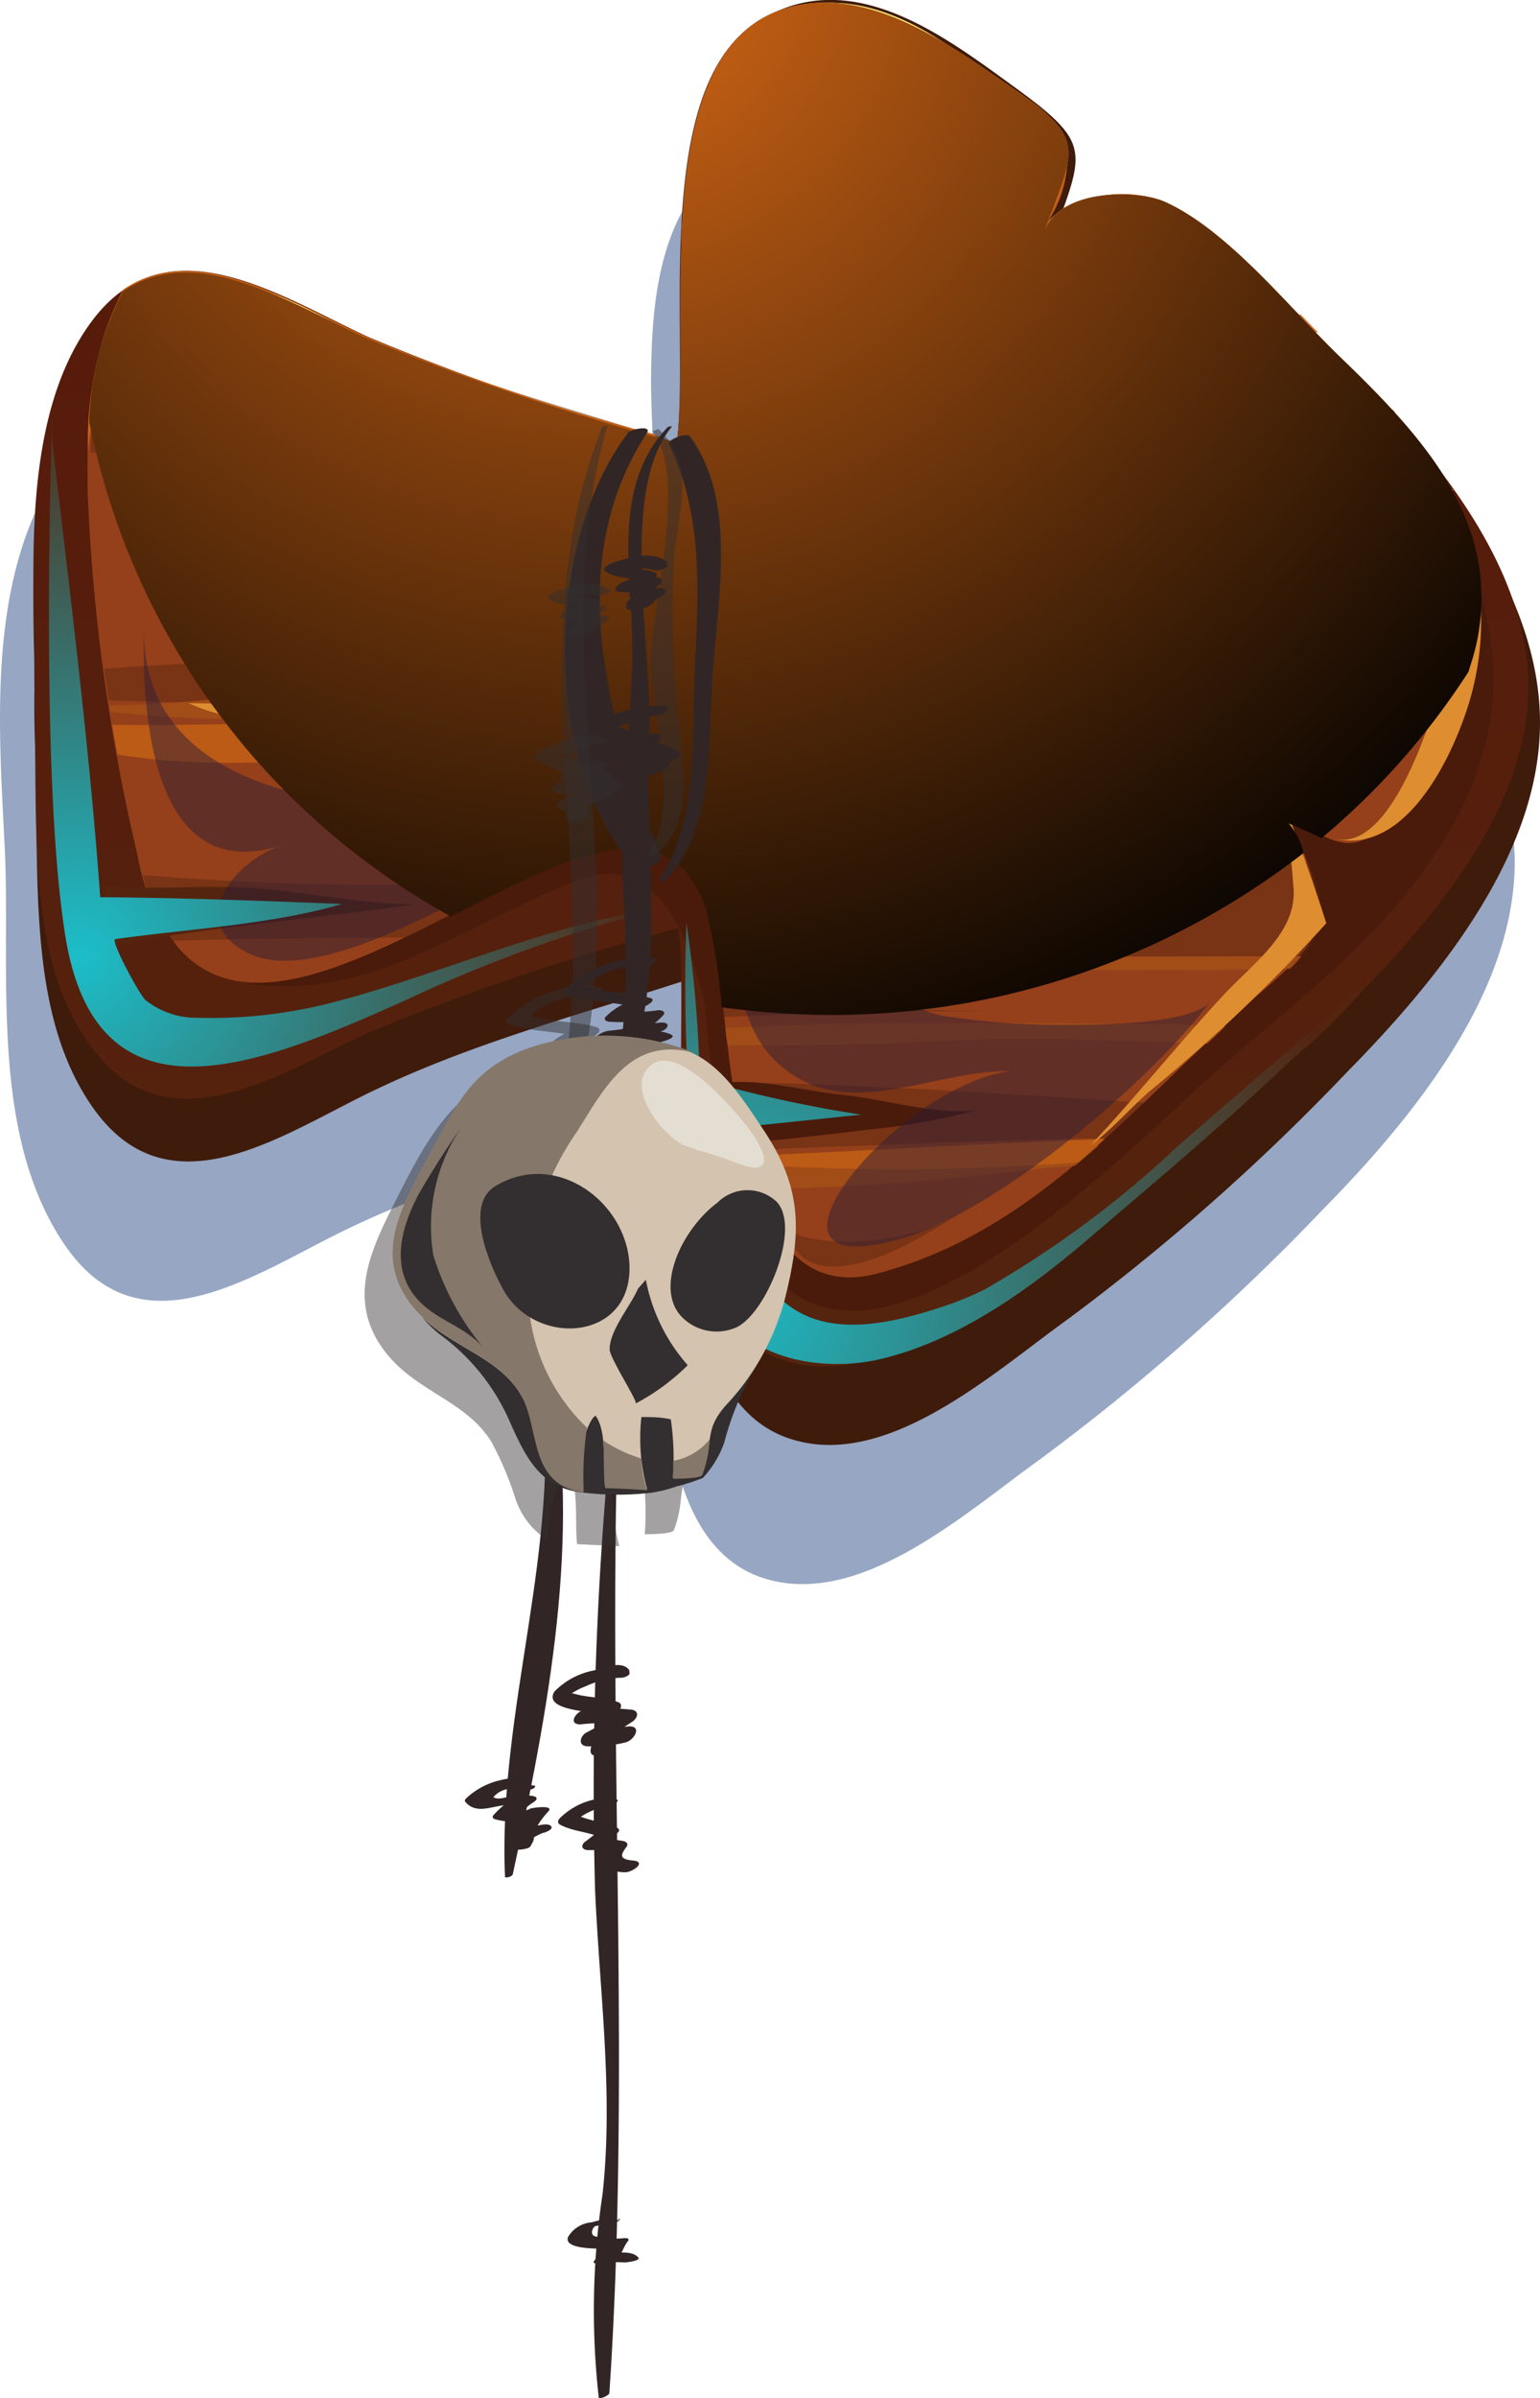 <svg xmlns="http://www.w3.org/2000/svg" xmlns:xlink="http://www.w3.org/1999/xlink" viewBox="0 0 59.16 92.08"><defs><style>.cls-1{isolation:isolate;}.cls-2{fill:#214380;mix-blend-mode:multiply;opacity:0.47;}.cls-3{fill:#3f1b0b;}.cls-4{fill:url(#linear-gradient);}.cls-5{fill:#4a1a0a;}.cls-6{fill:#95401a;}.cls-7{opacity:0.85;}.cls-11,.cls-8{fill:#54240f;}.cls-8{opacity:0.51;}.cls-9{fill:#a44d18;}.cls-10{fill:#c35f14;}.cls-12{fill:#de8d30;}.cls-13,.cls-14,.cls-15{fill:#fff280;}.cls-13{opacity:0.27;}.cls-14{opacity:0.39;}.cls-16{fill:#2e1e36;}.cls-16,.cls-21{opacity:0.49;}.cls-17{fill:url(#radial-gradient);}.cls-18{fill:url(#radial-gradient-2);}.cls-19{mix-blend-mode:screen;fill:url(#radial-gradient-3);}.cls-20{fill:#312625;}.cls-22,.cls-23{fill:#332e2f;}.cls-23,.cls-25,.cls-26,.cls-27{fill-rule:evenodd;}.cls-24{opacity:0.45;}.cls-25{fill:#d3c3af;}.cls-26{fill:#857769;}.cls-27{fill:#e4ddd1;}</style><linearGradient id="linear-gradient" x1="30.02" x2="30.02" y2="51.94" gradientUnits="userSpaceOnUse"><stop offset="0" stop-color="#581809"/><stop offset="1" stop-color="#54240f"/></linearGradient><radialGradient id="radial-gradient" cx="3.06" cy="36.68" r="22.49" gradientUnits="userSpaceOnUse"><stop offset="0" stop-color="#1cbeca"/><stop offset="1" stop-color="#54240f"/></radialGradient><radialGradient id="radial-gradient-2" cx="27.6" cy="49.47" r="25.02" xlink:href="#radial-gradient"/><radialGradient id="radial-gradient-3" cx="22.86" cy="-1.87" r="47.05" gradientUnits="userSpaceOnUse"><stop offset="0.1" stop-color="#c35f14"/><stop offset="1"/></radialGradient></defs><g class="cls-1"><g id="Слой_2" data-name="Слой 2"><g id="Слой_11" data-name="Слой 11"><path class="cls-2" d="M57.47,29.31c-2-5.7-6.32-10.07-10.72-14.08a8,8,0,0,0-4-2.38A7.7,7.7,0,0,0,40,13c.59-2.26-.36-3.11-2.17-4.43-2.78-2-7.29-4.91-10.43-2-2.14,2-2.37,5.25-2.39,8,0,1.39.12,2.78.1,4.17,0,1.08-.3,2.16-.31,3.24-.73-.21-1.52-.39-2.25-.65l-5.22-1.91c-3.24-1.18-6.8-3-10.2-3.64a3.7,3.7,0,0,0-.57-.07H6a4.35,4.35,0,0,0-3.52,2C-.53,21.89-.06,27.68.18,32.5s-.62,11,2.3,15.29,7.27,1.14,10.76-.55c3.83-1.86,7.89-2.93,11.92-4.23,0,2.29-.1,5.28.2,8,.13,4.25.8,8.5,3.89,9.56C33,61.84,37.1,58.07,40,56a84.4,84.4,0,0,0,10.82-9.56c4.6-4.66,7.37-9.08,7.37-13.37A11.27,11.27,0,0,0,57.47,29.31Z"/><path class="cls-3" d="M1.34,26c-.15-4.5-.17-9.62,2.14-13,2.92-4.25,7.27-1.14,10.76.55,3.85,1.86,7.93,2.94,12,4.25C26.77,13.32,24.94,2.1,30.26.27c3.11-1.07,6.18,1.23,8.61,3,3.15,2.28,2.79,2.48,1.52,6C41,7.58,44,7.57,45.09,8.11c2.44,1.2,4.78,4.32,6.7,6.27,4.6,4.66,7.37,9.08,7.37,13.37s-2.77,8.71-7.37,13.37A83.57,83.57,0,0,1,41,50.67c-2.87,2.06-7,5.84-10.72,4.55-5.31-1.83-3.48-13-4-17.56-4,1.3-8.12,2.38-12,4.25-3.49,1.68-7.84,4.8-10.76.55-2.31-3.36-2.07-8-2.14-13C1.36,28.89,1.28,27.31,1.34,26Z"/><path class="cls-4" d="M1.34,24.67c-.15-4.25-.17-9.09,2.13-12.26,2.9-4,7.22-1.07,10.68.53A95.48,95.48,0,0,0,26,17c.55-4.27-1.26-14.86,4-16.59,3.09-1,6.14,1.16,8.55,2.82,3.14,2.16,2.77,2.34,1.51,5.69.61-1.61,3.57-1.62,4.67-1.1,2.43,1.12,4.75,4.07,6.66,5.91,4.56,4.4,7.31,8.58,7.32,12.62S56,34.52,51.45,38.92a81.92,81.92,0,0,1-10.75,9c-2.84,2-6.92,5.51-10.64,4.3-5.28-1.73-3.47-12.32-4-16.58a95.44,95.44,0,0,0-11.89,4c-3.46,1.6-7.78,4.54-10.68.53C1.17,37,1.41,32.63,1.34,27.93,1.36,27.38,1.28,25.88,1.34,24.67Z"/><path class="cls-5" d="M53.53,15.76c3.64,6.09,5.82,11.07,1.29,17.49-2.37,3.34-5.38,5.45-8.36,8.12-3.5,3.13-14.95,15-18,5.07-1.46-4.78-1.6-10.31-1.64-15.29,3.69,3.06,6.11,14.69,12.27,8.6,3.09-3.06,4-10,3.34-14.07,3.33,2.51,8.22,7.35,11.21,1.51,1.59-3.09.5-8.59-.73-11.68Z"/><path class="cls-5" d="M22.26,29.45c6.35-.22,6.67,7.3,7.12,11.81a30,30,0,0,0,.89,4.08c.15.62.25,2.76.68,3.18-2.83-2.76-2.9-5.49-3.7-9.21-.5-2.29-1.58-6.74-4.86-5.57-4,1.41-7.57,4.41-12.09,4.11C6.8,37.62,6.53,35.11,6.52,32,11.44,37.63,17.17,29.62,22.26,29.45Z"/><path class="cls-6" d="M56.7,21.11c-.69-2.85-2.9-5.17-5.25-7.43-1.91-1.84-4.23-4.79-6.66-5.91-1.1-.52-4.06-.51-4.67,1.1,1.26-3.35,1.63-3.53-1.51-5.69C36.2,1.52,33.15-.65,30.06.36,24.78,2.09,26.59,12.68,26,17a95.48,95.48,0,0,1-11.89-4c-3-1.37-6.59-3.73-9.39-1.81-1.3,2.26-1.39,5.24-1.35,7.76A72.8,72.8,0,0,0,5.28,32.82a7.91,7.91,0,0,0,1.54,3.53c5,5.91,17.8-9.53,20.36-1.46,1.08,3.43.36,15.69,6.56,14,5.62-1.5,9.17-5.67,14-10.17,1-.94,2.83-2.19,3-3.56a10.77,10.77,0,0,0-1.26-3.67c1.84.74,2.26,1.46,3.81.17s2.53-4.22,3.14-6.19A8.15,8.15,0,0,0,56.7,21.11Z"/><g class="cls-7"><path class="cls-8" d="M27.36,2.94a82.43,82.43,0,0,1,10.77-.09,26.06,26.06,0,0,0-2.72-1.69,31.77,31.77,0,0,0-7.1.34A5.46,5.46,0,0,0,27.36,2.94Z"/><path class="cls-8" d="M41.65,11.42c2.9.37,5.77.72,8.63,1.07l-.39-.41a.35.35,0,0,0-.08.16c0-.07,0-.12.06-.18-1.56-1.64-3.29-3.46-5.08-4.29a2,2,0,0,0-.39-.14l-1.56-.15c-1.15,0-2.36.42-2.72,1.39l.6-1.58A107.6,107.6,0,0,0,26.35,7c-.07.68-.13,1.38-.15,2.08C31.36,9.62,36.49,10.78,41.65,11.42Z"/><path class="cls-8" d="M38.81,26.75c5.81.06,11.55.06,17.3,0l.39-1.22a9.32,9.32,0,0,0,.35-1.78c-3.11-.07-6.22-.11-9.34-.15-14.25-.13-28.28,1.25-42.43,2L4,25.68l.18,1.21C15.69,27.31,27.36,26.64,38.81,26.75Z"/><path class="cls-8" d="M14.92,17.55c13.49.79,27,.43,40.54.72a19.06,19.06,0,0,0-1.69-2.21c-9.19-.82-18.38-1.62-27.61-1.86A22.23,22.23,0,0,1,26,17C23,16,19.93,15.2,17,14.09c-4.34,0-8.68.07-13,.21-.13.23-.24.47-.37.7a21.42,21.42,0,0,0-.15,2.38C7.26,17.31,11.09,17.32,14.92,17.55Z"/><path class="cls-8" d="M26.49,33.54a4.26,4.26,0,0,1,.69,1.35,9.77,9.77,0,0,1,.26,1.16c2.19.08,4.39.17,6.58.33,5.3.39,10.64.39,16,.34a3.13,3.13,0,0,0,.82-1.52,8.87,8.87,0,0,0-.54-2.11C42.35,33,34.44,33.21,26.49,33.54Z"/><path class="cls-8" d="M35.51,47.22c-1.69.53-4.17.68-5.27,0,.72,3.05,5.18.36,6.52-.58A4.88,4.88,0,0,1,35.51,47.22Z"/><path class="cls-8" d="M15.65,36c1.46-.71,2.93-1.51,4.32-2.16l-2.22.09A111.69,111.69,0,0,1,5.49,33.6a7.49,7.49,0,0,0,1.16,2.52C9.65,36.05,12.65,36,15.65,36Z"/><path class="cls-8" d="M28.62,44.16h0c4.74-.18,9.31-.37,13.88-.46.49-.44,1-.89,1.48-1.36-5.29-.34-10.6-.69-15.87-.79C28.26,42.43,28.42,43.32,28.62,44.16Z"/><path class="cls-8" d="M27.76,38.5l.06.55c3.41-.16,6.82-.25,10.24-.22C34.6,38.78,31.19,38.62,27.76,38.5Z"/><path class="cls-9" d="M16.63,18.25A147.79,147.79,0,0,0,36,18.82c6.44-.34,13.1-.41,19.57-.38l-.11-.2A33.84,33.84,0,0,0,46,17.4c-6.52.14-12.94.83-19.46.38s-14.63-1.15-21.19,0l-.58.38C8.45,17.47,12.9,18,16.63,18.25Z"/><path class="cls-9" d="M18.83,27.43c6.61-.14,13.23-.06,19.93,0a136.71,136.71,0,0,0,17.54-1.3l.09-.27c-3,0-6,.25-9,.31-6.35.15-12.9.06-19.29.4-4.89.26-9.78-.32-14.66-.16-2.83.09-6.15.68-9.23.67a2.17,2.17,0,0,1,0,.25C9,27.89,14.44,27.53,18.83,27.43Z"/><path class="cls-9" d="M27,3.81c2.89-.15,5.79-.33,8.79-.49.93,0,1.9-.1,2.87-.1l-.06,0-1-.66a54.39,54.39,0,0,0-10,0A7.45,7.45,0,0,0,27,3.81Z"/><path class="cls-9" d="M27.87,39.47c0,.22.05.44.08.67,2.52,0,5,0,7.53-.14,3.67-.2,7.29-.06,10.9.08l.69-.66c-.77,0-1.54-.09-2.32-.09C39.09,39.28,33.45,39.19,27.87,39.47Z"/><path class="cls-9" d="M42.18,11.06a141.09,141.09,0,0,0-16-2.46c0,.39,0,.79,0,1.19,7.55.91,15.24,2.2,23.08,2.29C46.87,11.66,44.52,11.52,42.18,11.06Z"/><path class="cls-9" d="M50,36.72c-3.81,0-7.6,0-11.4.07A97.34,97.34,0,0,1,27.42,36c0,.29.1.6.14.93,7.31.15,14.68.45,22,.27A5.49,5.49,0,0,0,50,36.72Z"/><path class="cls-9" d="M31.26,44.54l-2.57-.11q.16.65.36,1.23A92.88,92.88,0,0,0,38.8,45c.82-.1,1.66-.17,2.5-.24l.91-.77A79.45,79.45,0,0,1,31.26,44.54Z"/><path class="cls-10" d="M50.91,18c-10.14-.1-20.61,3.63-30.6-.25,8.15.36,16.36.11,24.61.19Z"/><path class="cls-10" d="M28.67,44.38l.09.33a89.48,89.48,0,0,0,12.68-.08l1-.89C37.88,43.89,33.28,44.2,28.67,44.38Z"/><path class="cls-10" d="M4.31,27.83c.07.38.13.76.2,1.14,6.75,1.11,14.74-1,21.08-.9l6.91.07c-2.59,0-5.18-.19-7.77-.4C17.93,27.2,11.09,27.94,4.31,27.83Z"/><path class="cls-10" d="M26.19,9.43c1.48.31,3,.62,4.44,1,6.06,1.76,13.34,3,20,2.33l-.66-.68c-1.26-.1-2.6-.17-3.66-.31C39.62,10.91,32.89,9.61,26.2,9,26.19,9.16,26.19,9.29,26.19,9.43Z"/></g><path class="cls-5" d="M33.29,43.38c-1.61.2-3.38.39-4.91.54a6.34,6.34,0,0,0-.61-2.34c1.51-.18,3.22.34,4.75.48,1.3.12,4.07.91,5.27.49A25,25,0,0,1,33.29,43.38Z"/><path class="cls-11" d="M13.52,34.55a19.14,19.14,0,0,0,2.36.17h0C15,34.94,4.19,36,4.21,36.45A11.25,11.25,0,0,0,4,34c1.61.19,3.37,0,5,.07C10.49,34.1,12,34.37,13.52,34.55Z"/><path class="cls-10" d="M25.91,17.07l-.8-.4a84.19,84.19,0,0,1-11-3.73c-3-1.37-6.59-3.73-9.39-1.81a13.11,13.11,0,0,0-1.34,6.25C4.19,8.31,12.53,14.57,25.91,17.07Z"/><path class="cls-10" d="M26.72,4.82a7.31,7.31,0,0,1,1.59-2.38c2.93-2.82,5.8-.5,8.54,1.22,1.89,1.2,3.61,3,2.9,5.47A4.48,4.48,0,0,0,41,5.75c-.16-1.2-1.51-1.94-2.42-2.57C36.2,1.52,33.15-.65,30.06.36,28.2,1,27.23,2.68,26.72,4.82Z"/><path class="cls-10" d="M44.55,15.32a59.1,59.1,0,0,0,9.11.62c-.7-.77-1.45-1.52-2.21-2.26-1.91-1.84-4.23-4.79-6.66-5.91a4.54,4.54,0,0,0-2.63-.22A4.09,4.09,0,0,0,40.85,8a5.36,5.36,0,0,0-1.12,1.06c1.08-1,4.42-.16,5.58.46a18.91,18.91,0,0,1,3.34,2.37c1.37,1.21,2.22,2.37.11,3A11.08,11.08,0,0,1,44.55,15.32Z"/><path class="cls-12" d="M52.57,17.46a41,41,0,0,0-8.66.36c-3.14.32-6.07.74-9.23.87a2.12,2.12,0,0,0,1.6.38c5.77-.55,12.06-1.2,17.83-.48a12.31,12.31,0,0,1,1.78.25c-.33-.09-.53-.72-.82-.88a5.49,5.49,0,0,0-1.8-.41C53,17.51,52.8,17.48,52.57,17.46Z"/><path class="cls-13" d="M34.11,14.59c.74.88-.15,2.84-2,4.39s-3.92,2.08-4.66,1.2.15-2.85,2-4.39S33.37,13.71,34.11,14.59Z"/><path class="cls-14" d="M40.12,8.87c1.26-3.35,1.63-3.53-1.51-5.69C36.2,1.52,33.15-.65,30.06.36a6,6,0,0,0-.63.29,10.65,10.65,0,0,0-1.27,1c-1.67,2-2,5.56-2,8.94a10.73,10.73,0,0,0,6,1A24.21,24.21,0,0,0,43.7,7.5C42.37,7.36,40.58,7.65,40.12,8.87Z"/><path class="cls-13" d="M5.77,18.35c2.4-.34,2.44-4.52-.16-2.71C4.65,16.3,3.83,18.63,5.77,18.35Z"/><path class="cls-15" d="M30.22.44a4.15,4.15,0,0,0-1.31.85c-3.39,3.22-2.62,9.92-2.63,14.1,0-5,1.21-17.23,9.26-12.8,1.53.84,2.9,2,4.48,2.7C38.11,2.57,33.76-1,30.22.44Z"/><path class="cls-15" d="M41.2,8.38C43,6.24,47.15,9.7,48.5,11c.47.45.88.95,1.38,1.38a17.32,17.32,0,0,0-4-2.78c-1.59-.81-3-.81-4.57-1.19Z"/><path class="cls-15" d="M14.7,13.63C12.6,12,7,9,4.93,11.73a7.4,7.4,0,0,0-1.15,3c1.28-4.34,5.67-2.82,8.63-1.84a13.65,13.65,0,0,1,2.62.94Z"/><path class="cls-16" d="M41.07,39.35A29.14,29.14,0,0,1,36.2,39c-3-.68-7.82-4.12-6.9-7.77-.87,2.57-1.76,7.12.35,9.36,2.6,2.75,6.06.47,9.17.54.18,0,.18,0,0,0-4.31.5-11,8.5-4,6.37,3.61-1.11,9.42-6,11.69-9.07C46,39.15,43.49,39.36,41.07,39.35Z"/><path class="cls-16" d="M26,29.87C21,31.29,5.27,33.11,5.53,24c-.1,3.58.35,10.17,5.43,8.41C9,33,7.1,35.4,9.53,36.6,13.18,38.42,22.8,31.14,26,29.87Z"/><path class="cls-12" d="M30.06,27.47c-4.08-.14-8.19.3-12.28.3-3,0-7.82.5-10.53-.77,6.09.14,12-.61,18.12,0a34.54,34.54,0,0,1,4.68.52C30.17,27.47,30.18,27.47,30.06,27.47Z"/><path class="cls-12" d="M56.24,27.57a10.89,10.89,0,0,0-.21-8c.77,1.53.89,3.8-.3,5.16S53.42,25.84,52,26c-1.8.22-3.6.44-5.41.5a12.6,12.6,0,0,0-1.84,0c.72.09,10.26,1,10.32.78-.45,1.33-1.84,5.37-3.77,4.93C53.8,32.78,55.51,29.62,56.24,27.57Z"/><path class="cls-12" d="M49.53,31.38c.49,1.32,1,2.73,1.42,4.07a63.18,63.18,0,0,1-6.81,6.47c-.77.69-1.44,1.46-2.27,2.08,1.77-1.88,3.37-3.9,5.13-5.79,1.14-1.23,2.84-2.4,2.69-4.14-.07-.87-.15-1.76-.28-2.62Z"/><path class="cls-17" d="M2,15.88c-.18,6.36-.25,15.25.5,20,1.2,7.68,7.55,5,13.07,2.53a55.07,55.07,0,0,1,9.85-3.54c-4.19.56-8.38,2.5-12.48,3.58a18.62,18.62,0,0,1-5.35.63,3.13,3.13,0,0,1-2-.68c-.23-.2-1.37-2.31-1.16-2.34,2.72-.39,6-.55,8.71-1.35-4.05-.16-6.55-.24-9.29-.26C3.43,28.62,2.68,22.73,2,16.88Z"/><path class="cls-18" d="M36.16,50.19c-2.47.81-5.21,1.32-6.79-1.06A11.41,11.41,0,0,1,27.3,43.4l5.79-.6a48.44,48.44,0,0,1-6.21-1.37,48.89,48.89,0,0,0-.51-6,62.89,62.89,0,0,0,.16,7.47c.25,3.59.59,6.17,1.29,7.44,1.13,2,4.09,2.33,6.11,1.82,3-.74,5.73-2.74,8-4.69,2.59-2.22,5.24-4.43,7.68-6.78a21,21,0,0,0,3.15-3.17c-2.75,2.38-5,4.3-7.47,6.45a39.58,39.58,0,0,1-7.44,5.53A12.3,12.3,0,0,1,36.16,50.19Z"/><path class="cls-19" d="M56.41,25.8l.09-.29a8.15,8.15,0,0,0,.2-4.4c-.69-2.85-2.9-5.17-5.25-7.43-1.91-1.84-4.23-4.79-6.66-5.91-1.1-.52-4.06-.51-4.67,1.1,1.26-3.35,1.63-3.53-1.51-5.69C36.2,1.52,33.15-.65,30.06.36,24.78,2.09,26.59,12.68,26,17a95.48,95.48,0,0,1-11.89-4c-3-1.37-6.59-3.73-9.39-1.81a11.56,11.56,0,0,0-1.29,5,27.86,27.86,0,0,0,13.89,19c4.35-2.22,8.48-4.43,9.82-.21a24.31,24.31,0,0,1,.59,3.7,32.43,32.43,0,0,0,3.85.29,29.55,29.55,0,0,0,18.5-6.22,2.83,2.83,0,0,0-.57-1.13c.51.2.91.4,1.26.56A28.18,28.18,0,0,0,56.41,25.8Z"/><path class="cls-20" d="M25.64,33.73c1.78-2,1.57-5.15,1.73-7.69.17-2.94,1-6.75-.87-9.29-.12-.16-.87.14-.8.29,1.28,2.7,1.15,5.49,1,8.41-.14,2.74.19,6-1.39,8.36-.07.1.28,0,.33-.08Z"/><path class="cls-20" d="M24.1,16.66c-3.15,4.14-3.34,12.62.27,16.61.22.24,1.14-.09,1-.44-2-5.06-3.8-11.18-.52-16.2.21-.32-.61-.16-.75,0Z"/><g class="cls-21"><path class="cls-22" d="M23.12,16.43c-3.18,8.07-.21,16.39-1.42,24.65,0,0,.69-.14.73-.33,1.63-8-1.44-16.3.9-24.4,0,0-.19,0-.21.08Z"/></g><g class="cls-21"><path class="cls-22" d="M25.07,16.57c1.38,1.78-.05,6.59-.06,8.83,0,1.72,1.34,6.58-.46,7.59-.42.23-.11.26.17.11,2-1,1.57-3.45,1.35-5.37a40.07,40.07,0,0,1-.19-6c.06-1.85,1-3.78-.59-5.26,0,0-.23.08-.22.1Z"/></g><g class="cls-21"><path class="cls-22" d="M23.48,22.67c-.58-.43-1.37-.17-2,0-.05,0-.57.21-.4.32a1.44,1.44,0,0,0,.53.21l.27,0,.14,0a.15.15,0,0,1,.18.09c-.06.09-.11.19-.16.28a1.72,1.72,0,0,1,.64,0c0-.07-.05-.13-.07-.2a1.66,1.66,0,0,1-.39.31c-.11.06-.39.29-.09.29h.68c0-.08,0-.16,0-.24a1.71,1.71,0,0,1-.57.25c-.12,0-.55.33-.2.33h.34c.07-.11.14-.22.2-.33a3.44,3.44,0,0,0-.53.21c-.46.26.27.23.47.12a.3.3,0,0,0,.15,0c.1,0,.57-.33.2-.33h-.34l-.2.33a4.16,4.16,0,0,0,.94-.42c.11-.08.23-.24,0-.24h-.67c0,.1-.07.19-.1.29a4.33,4.33,0,0,0,.71-.5c.12-.09.08-.19-.07-.19a3.51,3.51,0,0,0-1.4.21c-.06,0-.39.24-.16.28a1.67,1.67,0,0,0,1.47-.55s.06-.1,0-.12c-.42-.18-.92-.1-1.3-.35l-.4.32A2.59,2.59,0,0,1,23,22.87c.1,0,.56-.12.44-.2Z"/></g><g class="cls-21"><path class="cls-22" d="M23.44,28.19a5.39,5.39,0,0,0-2.65.63c-.08,0-.39.21-.23.34a3.46,3.46,0,0,0,2.13.57c.07-.16.15-.32.23-.48a3.69,3.69,0,0,0-1.18.32c-.24.11-.39.42,0,.42a2.32,2.32,0,0,1,1.4.27l.34-.37c-.63.16-1.27-.06-1.91.12-.2,0-.59.31-.21.44a11.71,11.71,0,0,0,1.56.22V30.3a4,4,0,0,1-1.15.32c-.1,0-.61.29-.29.42s.23.2.31.43.67.1.74-.11c.13-.38,0-.57-.36-.72l-.3.42a5.35,5.35,0,0,0,1.58-.47c.16-.1.27-.31,0-.37-.52-.12-1.06,0-1.57-.22l-.21.45c.61-.17,1.27,0,1.9-.12.09,0,.53-.22.34-.37a2.84,2.84,0,0,0-1.85-.45v.43a2,2,0,0,1,.73-.21c.29,0,.75-.47.23-.48a2.72,2.72,0,0,1-1.68-.41l-.23.34a11.17,11.17,0,0,1,2.19-.7c.11,0,.38-.25.13-.29Z"/></g><g class="cls-21"><path class="cls-22" d="M23,37.89a4.3,4.3,0,0,0-3.51,1.22.12.12,0,0,0,0,.19c.9.34,1.87.27,2.79.52l.21-.39a2.61,2.61,0,0,0-1.43.72c-.09.1,0,.18.12.2a7.1,7.1,0,0,0,1.66-.05l-.2-.21a1.8,1.8,0,0,1-1,.56L22,41a5.58,5.58,0,0,1,1.21-.21c.05-.13.09-.26.13-.4-.65.12-1.31.24-2,.31-.16,0-.78.32-.34.42a16,16,0,0,0,2.3.06c.11,0,.72-.2.43-.33-.69-.3-1.47,0-2.19-.14-.11.14-.22.28-.34.41.7-.08,1.4-.2,2.09-.34.36-.08.49-.45,0-.39a8.42,8.42,0,0,0-1.65.31c-.46.16-.17.44.2.34a3,3,0,0,0,1.62-.92c.11-.14-.09-.21-.2-.21a6.61,6.61,0,0,1-1.47.06l.12.21a1.42,1.42,0,0,1,.76-.36c.17,0,.58-.29.21-.39-.87-.24-1.79-.17-2.64-.48,0,.06,0,.12,0,.18a3.34,3.34,0,0,1,2.5-.89c.21,0,.7-.31.26-.33Z"/></g><path class="cls-20" d="M25.63,16.42c-1.89,2-1.5,4.85-1.37,7.4S24,29,23.91,31.61c-.11,2.83.4,5.52-.05,8.36,0,.1.69-.11.73-.29.85-3.72.15-7.73.35-11.54.16-3.07-1.21-9.28.88-11.77,0,0-.16,0-.19.05Z"/><path class="cls-20" d="M25.63,21.58c-.58-.44-1.36-.2-2,0-.07,0-.59.22-.38.36.41.28.89.2,1.33.39,0-.08,0-.16,0-.24a.31.31,0,0,1-.29.16l-.16.39a2.05,2.05,0,0,1,.82-.08c0-.11-.07-.21-.1-.32a3.25,3.25,0,0,1-.47.36c-.24.11-.31.35,0,.36h.68l-.1-.31a1.92,1.92,0,0,1-.57.24c-.26.08-.5.4-.08.41h.33l.09-.4a3,3,0,0,0-.53.22c-.1.06-.23.23-.06.29a.7.7,0,0,0,.56-.1.15.15,0,0,0,.15,0c.24-.09.52-.41.09-.41H24.6l-.09.4a3.9,3.9,0,0,0,.93-.42c.23-.14.14-.31-.1-.31h-.68c0,.12,0,.24,0,.36a3.59,3.59,0,0,0,.63-.45c.21-.15.16-.31-.1-.31a3.14,3.14,0,0,0-1.22.16c-.15.06-.54.34-.17.4a1.55,1.55,0,0,0,1.36-.51c.07-.08.11-.19,0-.24-.4-.16-.89-.09-1.25-.32l-.38.37a2.59,2.59,0,0,1,1.69-.12c.1,0,.55-.13.4-.24Z"/><path class="cls-20" d="M25.53,27.1a5.29,5.29,0,0,0-2.59.62c-.17.07-.36.25-.17.41a3.51,3.51,0,0,0,2.08.54c.07-.17.14-.34.22-.51a3.45,3.45,0,0,0-1.18.32c-.24.1-.39.44,0,.45a2.23,2.23,0,0,1,1.4.26l.34-.39c-.63.15-1.27-.06-1.9.11-.22.06-.59.34-.21.48a13.45,13.45,0,0,0,1.55.22v-.4a3.69,3.69,0,0,1-1.15.31c-.22.07-.58.33-.21.48.22.09.17.21.23.39s.67.12.75-.11c.14-.42-.07-.6-.45-.75L24,30a4.83,4.83,0,0,0,1.58-.48c.16-.1.26-.33,0-.39-.52-.12-1.06-.05-1.56-.22l-.21.48c.61-.17,1.27,0,1.9-.12.09,0,.53-.23.34-.4a2.93,2.93,0,0,0-1.86-.45v.45a2.15,2.15,0,0,1,.73-.2c.31,0,.75-.5.23-.51a2.77,2.77,0,0,1-1.73-.45l-.17.41a11.92,11.92,0,0,1,2.19-.71c.2,0,.34-.27.06-.31Z"/><path class="cls-20" d="M25.2,36.82A4.35,4.35,0,0,0,21.69,38a.1.1,0,0,0,0,.17c.88.34,1.82.26,2.71.51l.3-.35a2.5,2.5,0,0,0-1.43.71c-.09.1,0,.17.11.19a8.39,8.39,0,0,0,1.66-.06l-.2-.19a1.77,1.77,0,0,1-1,.56c.06.11.13.21.19.31a5.58,5.58,0,0,1,1.21-.21c.05-.12.09-.24.14-.37-.65.12-1.31.24-2,.31-.15,0-.77.29-.35.39a18.29,18.29,0,0,0,2.22.06c.11,0,.81-.18.52-.31-.69-.3-1.47,0-2.19-.14l-.35.39c.7-.08,1.4-.21,2.09-.35.36-.07.5-.41,0-.35a7.63,7.63,0,0,0-1.65.31c-.46.16-.17.41.19.3a2.94,2.94,0,0,0,1.62-.9c.12-.14-.08-.2-.19-.19a6.69,6.69,0,0,1-1.48.05l.12.19a1.46,1.46,0,0,1,.76-.36c.06,0,.59-.27.29-.35-.89-.25-1.84-.18-2.72-.5l.05.17a3.24,3.24,0,0,1,2.49-.89c.2,0,.7-.3.27-.32Z"/><path class="cls-20" d="M23.37,56.11a141.3,141.3,0,0,0-.51,16.46c.17,3.89.71,7.77.29,11.66A30.12,30.12,0,0,0,23,92.05c0,.1.4-.06.41-.17.8-11.95,0-23.88.29-35.86,0-.1-.29,0-.3.09Z"/><path class="cls-20" d="M24.18,64.14c-.26-.4-1-.12-1.36,0a2.86,2.86,0,0,0-1.52.81c-.47.76,1.57.76,1.93.9,0-.14.05-.28.08-.42a1.75,1.75,0,0,1-.8.22c-.35,0-.74.57-.21.56a7.22,7.22,0,0,1,1.61,0v-.45c-.45.27-.92.52-1.39.77-.21.11-.34.47,0,.52A5.12,5.12,0,0,0,24,66.91c.36-.06.7-.66.14-.62s-1.26.22-1.43.79.63.3.78.06a.35.35,0,0,1,.39-.22l.15-.62a4,4,0,0,1-1.09.12v.52c.46-.27.91-.54,1.35-.83.18-.12.3-.39,0-.46a8.23,8.23,0,0,0-1.79,0l-.21.56a3.2,3.2,0,0,0,1.38-.44c.14-.07.3-.33.08-.41-.56-.21-1.18-.16-1.74-.34-.13,0-.14,0-.05,0a2.93,2.93,0,0,1,.56-.28,3.39,3.39,0,0,1,1.36-.32c.08,0,.38-.09.29-.23Z"/><path class="cls-20" d="M23.7,69.05a2.7,2.7,0,0,0-2.19.76c-.09.09-.1.19,0,.25.49.26,1,.26,1.55.48a2.87,2.87,0,0,0,.05-.31c-.21.15-.4.32-.61.47s-.16.33.1.34a4.1,4.1,0,0,1,.86.06l-.13-.21c-.48.62,0,1,.69,1,.28,0,.84-.4.3-.45s-.49-.21-.25-.53c.08-.11,0-.19-.13-.22a5.31,5.31,0,0,0-1.05-.08c0,.11.07.22.11.33.21-.15.4-.32.61-.47s.23-.23.06-.31c-.51-.22-1.07-.24-1.57-.5a2.28,2.28,0,0,1,0,.26,2.55,2.55,0,0,1,1.37-.58c.06,0,.4-.21.19-.26Z"/><path class="cls-20" d="M23.79,85.25a2.21,2.21,0,0,0-1.05.08,1.16,1.16,0,0,0-.91.55c-.24.53,1.36.46,1.59.46l-.25-.12c-.15.18-.2.42-.35.6s.67.07.73.05.41,0,.46,0,.62-.06.51-.19c-.3-.34-1.13-.14-1.49,0l.73,0c.15-.19.2-.42.35-.61s-.22-.12-.25-.12a3.8,3.8,0,0,1-1-.08c-.2-.06-.11-.32,0-.39a3.29,3.29,0,0,1,.64-.09s.47-.15.26-.21Z"/><path class="cls-20" d="M20.8,52.83c.79,6.67-1.68,12.71-1.4,19.24,0,.05.28,0,.3-.11,1.32-6.1,2.7-13.09,1.42-19.29,0-.06-.33.07-.32.16Z"/><path class="cls-20" d="M20.38,68.54c0-.44-.88-.25-1.14-.19a2.82,2.82,0,0,0-1.35.72s-.07.08,0,.13c.48.56,1.24,0,1.82.13,0-.08,0-.15-.05-.23a3.13,3.13,0,0,0-.73.63c0,.06,0,.1.08.12a2.29,2.29,0,0,0,1.75-.19l-.7-.11a3.51,3.51,0,0,0-.6.79c-.07.13.2.16.26.16a3.68,3.68,0,0,0,1-.12l-.32-.28a3.6,3.6,0,0,0-.89.41c-.08,0-.21.18,0,.22s.06.17.07.25.73.06.8-.09.25-.34,0-.47c0,.07,0,.15,0,.22a2.16,2.16,0,0,1,.47-.26c.06,0,.45-.14.31-.27s-.47,0-.63,0l-.23,0,.26.15a3.18,3.18,0,0,1,.5-.7c.26-.27-.61-.15-.7-.11a.59.59,0,0,1-.43.07l.07.11a2.16,2.16,0,0,1,.51-.44c.15-.1.14-.2-.05-.23a2.28,2.28,0,0,0-.69,0c-.3,0-.65.22-.88,0,0,0,0,.09,0,.13a.92.92,0,0,1,1.11-.34c.1,0,.57,0,.56-.18Z"/><path class="cls-23" d="M27,56.75l0,0a7.35,7.35,0,0,1-1,.32,5.16,5.16,0,0,1-1,.25,11.18,11.18,0,0,1-2.52,0c-1.72-.14-2.29-1.36-2.93-2.81a8.18,8.18,0,0,0-2.68-3.29c-1.58-1.31-1.54-2.56-1-4.47.29,2.09,2,4.31,3.48,5.75,2.22,2.15,7.62,2.42,9.74-.1a11.06,11.06,0,0,0-1.27,3A3.93,3.93,0,0,1,27,56.75Z"/><g class="cls-24"><path class="cls-23" d="M28.31,44.7c-.8-1.28-1.76-3-3.27-3.41a15.28,15.28,0,0,0-5.31,0c-2.26.32-3.49,2.76-4.48,4.71-.89,1.77-1.87,3.64-.72,5.52s3.28,2.13,4.34,3.83a12.41,12.41,0,0,1,.92,2.16,3,3,0,0,0,1.33,1.68c-.26-.15.3-2.64.68-2.82.46.66.27,2.07.37,2.92l1.62.08a8.54,8.54,0,0,1-.23-2.95,11.19,11.19,0,0,1,1.13.09,11.37,11.37,0,0,1,.08,2.4c.14,0,1.07,0,1.12-.16.49-1.29,0-1.77,1-2.91a10.18,10.18,0,0,0,2.25-4.51C29.72,48.71,29.71,47,28.31,44.7Z"/></g><path class="cls-25" d="M29.38,43.46c-.8-1.19-1.77-2.82-3.27-3.2a16.6,16.6,0,0,0-5.31,0c-2.27.3-3.5,2.59-4.48,4.42-.89,1.66-1.87,3.4-.71,5.17s3.28,2,4.33,3.59a10.56,10.56,0,0,1,.92,2A2.89,2.89,0,0,0,22.2,57c-.26-.14.3-2.47.68-2.64.45.62.27,1.94.37,2.74.54,0,1.09,0,1.61.08a7.33,7.33,0,0,1-.22-2.77c.36,0,.74,0,1.13.09a10.53,10.53,0,0,1,.08,2.24c.14,0,1.07,0,1.12-.15.49-1.2,0-1.66,1-2.72a9.43,9.43,0,0,0,2.24-4.23C30.79,47.23,30.78,45.59,29.38,43.46Z"/><path class="cls-26" d="M22.42,57.16a12.51,12.51,0,0,1,.13-2.34,7.27,7.27,0,0,1-2.26-5.36,10.34,10.34,0,0,1,1.87-6c1.09-1.73,2.11-3.75,4.61-3a9.28,9.28,0,0,0-6.17-.31c-2.53.77-3.13,2.38-4.28,4.52-.89,1.66-1.87,3.4-.71,5.17s3.28,2,4.33,3.59c.85,1.34.28,3.55,2.47,3.88A.5.5,0,0,0,22.42,57.16Z"/><path class="cls-26" d="M27.26,55.27a2.29,2.29,0,0,1-1.4.82c0,.24,0,.47,0,.69.14,0,1.07,0,1.12-.15A4.43,4.43,0,0,0,27.26,55.27Z"/><path class="cls-26" d="M24.86,57.22A4.73,4.73,0,0,1,24.63,56a5.34,5.34,0,0,1-1.47-.7c.08.61,0,1.33.09,1.84C23.79,57.16,24.34,57.18,24.86,57.22Z"/><path class="cls-23" d="M27.56,46.18c-1.35,1-2.39,3.21-1.42,4.33a1.87,1.87,0,0,0,2.14.46c1.14-.51,2.52-3.83,1.55-4.83A1.63,1.63,0,0,0,27.56,46.18Z"/><path class="cls-23" d="M24.18,48.55c-.12-2.41-2.83-4.42-5.16-3-1.19.73-.22,3,.28,3.91C20.51,51.76,24.31,51.53,24.18,48.55Z"/><path class="cls-23" d="M24.81,49.14a6.89,6.89,0,0,0,1.61,3.28,8.42,8.42,0,0,1-2,1.47c.1-.06-1-1.75-1-2.08,0-.73.8-1.66,1.09-2.33Z"/><path class="cls-27" d="M26.34,44c.61.24,1.29.38,1.83.61,1.88.77,1.14-.64.37-1.56-.55-.66-2.42-2.83-3.43-2.22C23.83,41.64,25.53,43.72,26.34,44Z"/><path class="cls-23" d="M16.35,50.19c.77.63,1.63.83,2.3,1.65a10.22,10.22,0,0,1-2-3.63,6.77,6.77,0,0,1,1.21-5.12,32.71,32.71,0,0,0-1.78,2.77C15.32,47.3,14.93,49,16.35,50.19Z"/></g></g></g></svg>